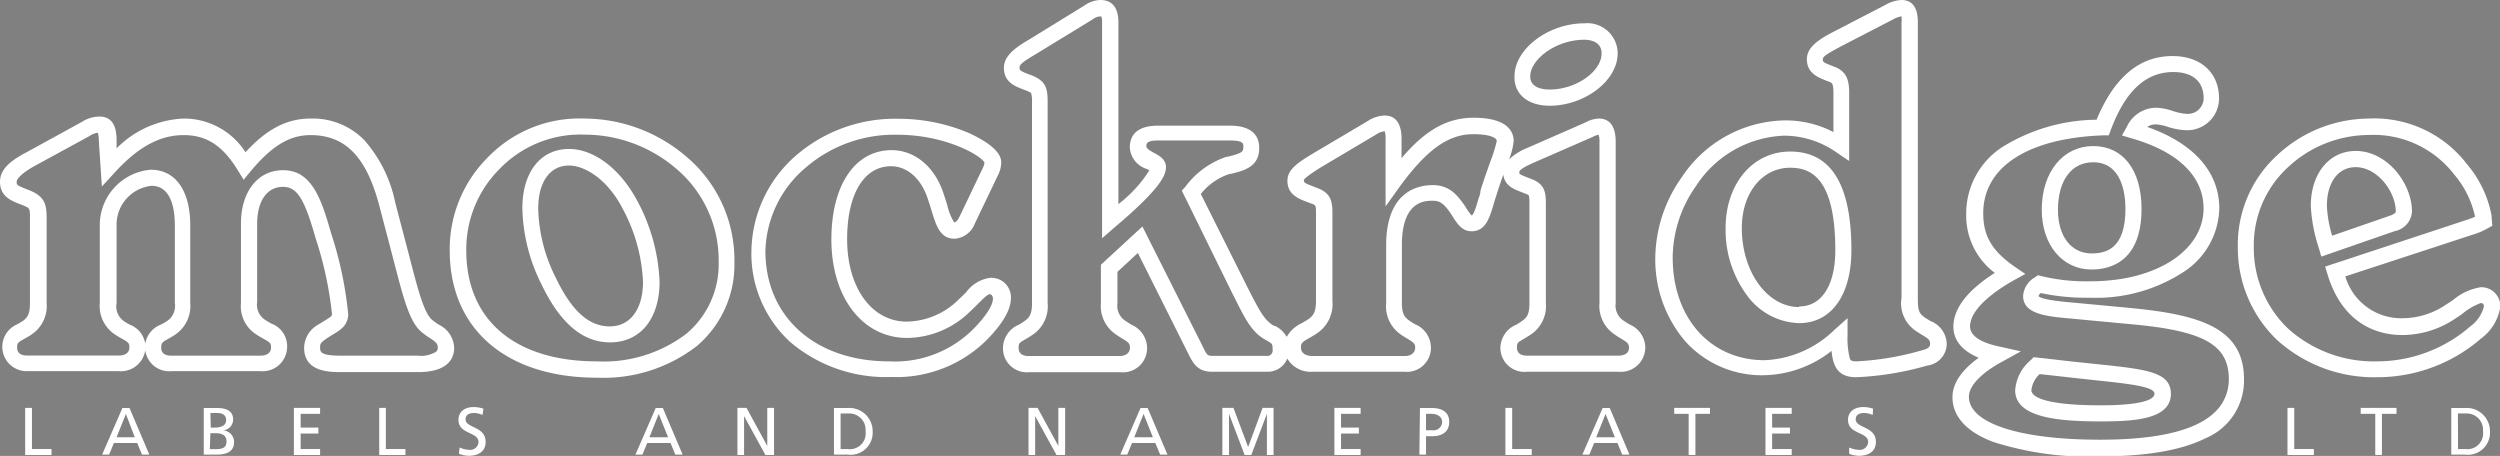 <svg id="Layer_1" data-name="Layer 1" xmlns="http://www.w3.org/2000/svg" viewBox="0 0 214.46 39.11"><rect x="0" y="0" width="214.46" height="39.11" fill="#808080" stroke="none"/><defs><style>.cls-1,.cls-3{fill:none;}.cls-1{stroke:#1d1d1b;stroke-width:0.05px;}.cls-2,.cls-4{fill:#fff;}.cls-2{fill-rule:evenodd;}</style></defs><title>logo</title><path class="cls-1" d="M32.32,33.3"/><polygon class="cls-2" points="2.16 39.03 4.42 39.03 4.42 38.52 2.74 38.52 2.74 34.99 2.16 34.99 2.16 39.03"/><path class="cls-2" d="M8.76,39h.6l.41-1h2l.41,1h.63l-1.7-4h-.61Zm2.8-1.49H10l.8-2Z"/><path class="cls-2" d="M17.48,39h1.07c.81,0,1.53-.21,1.53-1.08a1,1,0,0,0-.93-1h0A.94.94,0,0,0,20,36c0-.75-.57-1-1.4-1H17.48Zm.57-1.84h.38c.49,0,1,.09,1,.71s-.47.66-1,.66h-.43Zm0-1.73h.61c.33,0,.74.12.74.61s-.47.64-1,.64h-.32Z"/><polygon class="cls-2" points="25.21 39.03 27.46 39.03 27.46 38.52 25.79 38.52 25.79 37.19 27.31 37.19 27.31 36.68 25.79 36.68 25.79 35.5 27.46 35.5 27.46 34.99 25.21 34.99 25.21 39.03"/><polygon class="cls-2" points="32.53 39.03 34.78 39.03 34.78 38.52 33.1 38.52 33.1 34.99 32.53 34.99 32.53 39.03"/><path class="cls-2" d="M41.47,35.06a2.57,2.57,0,0,0-.85-.14c-.73,0-1.29.38-1.29,1.1,0,1.26,1.72,1,1.72,1.91a.72.72,0,0,1-.79.66,2.25,2.25,0,0,1-.83-.2l-.06.54a2.61,2.61,0,0,0,.83.17c.8,0,1.46-.34,1.46-1.2,0-1.34-1.72-1.16-1.72-1.93,0-.43.38-.54.7-.54a1.68,1.68,0,0,1,.75.17Z"/><path class="cls-2" d="M54.51,39h.6l.41-1h2l.41,1h.63l-1.7-4h-.61Zm2.8-1.49h-1.6l.8-2Z"/><polygon class="cls-2" points="63.26 39.03 63.83 39.03 63.83 35.71 63.84 35.71 65.66 39.03 66.4 39.03 66.4 34.99 65.82 34.99 65.82 38.24 65.81 38.24 64.04 34.99 63.26 34.99 63.26 39.03"/><path class="cls-2" d="M71.54,39h1.18A1.9,1.9,0,0,0,74.86,37a2,2,0,0,0-2.14-2H71.54Zm.57-3.53h.68A1.4,1.4,0,0,1,74.25,37a1.35,1.35,0,0,1-1.53,1.52h-.61Z"/><polygon class="cls-2" points="88.23 39.03 88.8 39.03 88.8 35.71 88.81 35.71 90.63 39.03 91.37 39.03 91.37 34.99 90.79 34.99 90.79 38.24 90.78 38.24 89.01 34.99 88.23 34.99 88.23 39.03"/><path class="cls-2" d="M96.1,39h.6l.41-1h2l.41,1h.63l-1.7-4h-.61Zm2.8-1.49H97.3l.8-2Z"/><polygon class="cls-2" points="104.86 39.03 105.43 39.03 105.43 35.53 105.44 35.53 106.77 39.03 107.34 39.03 108.67 35.53 108.68 35.53 108.68 39.03 109.25 39.03 109.25 34.99 108.31 34.99 107.07 38.35 105.81 34.99 104.86 34.99 104.86 39.03"/><polygon class="cls-2" points="114.47 39.03 116.72 39.03 116.72 38.52 115.04 38.52 115.04 37.19 116.57 37.19 116.57 36.68 115.04 36.68 115.04 35.5 116.72 35.5 116.72 34.99 114.47 34.99 114.47 39.03"/><path class="cls-2" d="M122.33,35.5h.49c.36,0,.89.18.89.69a.73.73,0,0,1-.81.72h-.57ZM121.76,39h.57V37.42h.57c.72,0,1.42-.32,1.42-1.22S123.64,35,122.81,35h-1Z"/><polygon class="cls-2" points="129.14 39.03 131.4 39.03 131.4 38.52 129.72 38.52 129.72 34.99 129.14 34.99 129.14 39.03"/><path class="cls-2" d="M135.74,39h.6l.41-1h2l.41,1h.62l-1.69-4h-.61Zm2.79-1.49h-1.6l.8-2Z"/><polygon class="cls-2" points="144.86 39.03 145.44 39.03 145.44 35.5 146.69 35.5 146.69 34.99 143.62 34.99 143.62 35.5 144.86 35.5 144.86 39.03"/><polygon class="cls-2" points="151.45 39.03 153.7 39.03 153.7 38.52 152.02 38.52 152.02 37.19 153.55 37.19 153.55 36.68 152.02 36.68 152.02 35.5 153.7 35.5 153.7 34.99 151.45 34.99 151.45 39.03"/><path class="cls-2" d="M160.68,35.06a2.62,2.62,0,0,0-.86-.14c-.72,0-1.29.38-1.29,1.1,0,1.26,1.73,1,1.73,1.91a.72.72,0,0,1-.79.66,2.31,2.31,0,0,1-.84-.2l0,.54a2.55,2.55,0,0,0,.82.17c.81,0,1.47-.34,1.47-1.2,0-1.34-1.73-1.16-1.73-1.93,0-.43.38-.54.7-.54a1.75,1.75,0,0,1,.76.17Z"/><polygon class="cls-2" points="196.23 39.03 198.49 39.03 198.49 38.52 196.81 38.52 196.81 34.99 196.23 34.99 196.23 39.03"/><polygon class="cls-2" points="203.76 39.03 204.33 39.03 204.33 35.5 205.58 35.5 205.58 34.99 202.51 34.99 202.51 35.5 203.76 35.5 203.76 39.03"/><path class="cls-2" d="M210.28,39h1.18A1.9,1.9,0,0,0,213.6,37a2,2,0,0,0-2.14-2h-1.18Zm.57-3.53h.67A1.4,1.4,0,0,1,213,37a1.35,1.35,0,0,1-1.53,1.52h-.61Z"/><path class="cls-3" d="M153.57,14.34c-2.41,0-4.15,2.18-4.15,5.17,0,3.74,2.2,6.78,4.91,6.78,1.95,0,3.11-1.83,3.11-4.88C157.44,15.07,155.23,14.34,153.57,14.34Z"/><path class="cls-3" d="M179.43,21.73c1.24,0,2.9-.4,2.9-3.82,0-1.2-.27-4-2.77-4-1.86,0-3,1.56-3,4.07C176.54,20.26,177.67,21.73,179.43,21.73Z"/><path class="cls-3" d="M53.42,17.88c-1.32-2.56-3.27-3.71-4.61-3.71-1.63,0-2.64,1.42-2.64,3.7a13.8,13.8,0,0,0,1.49,5.89C49,26.64,50.51,28,52.31,28s2.85-1.46,2.85-3.82A14.54,14.54,0,0,0,53.42,17.88Z"/><path class="cls-3" d="M184.82,33.77c0-.62-2.2-.85-5.24-1.17l-1.91-.21-2.7-.3a2.22,2.22,0,0,0-.71,1.39c0,.38.58,1.29,6,1.29C183.27,34.77,184.82,34.43,184.82,33.77Z"/><path class="cls-3" d="M14.94,26V19.34c0-1.27-.26-3.4-2-3.4a3.35,3.35,0,0,0-3,3.28V26a1.54,1.54,0,0,0,.68,1.54,5.09,5.09,0,0,0,.5.3,2.09,2.09,0,0,1,1.33,1.64,2.12,2.12,0,0,1,1.32-1.65c.16-.09.33-.18.49-.29A1.56,1.56,0,0,0,14.94,26Z"/><path class="cls-3" d="M205,18.51c.29-.09.52-.25.52-.35,0-1.72-1.58-3.82-3.44-3.82-1.5,0-2.47,1.3-2.47,3.32a10.39,10.39,0,0,0,.45,2.56Z"/><path class="cls-4" d="M37.62,27.84a6.23,6.23,0,0,1-.56-.41h0c-.7-.59-1.24-2.71-1.93-5.38l-1.23-4.69A11.53,11.53,0,0,0,31.23,12a6.18,6.18,0,0,0-4.59-1.83c-2,0-3.73.87-5.58,2.89a6.27,6.27,0,0,0-5.3-2.89A8.56,8.56,0,0,0,10,12.73l0-.68c0-.71-.1-2.05-1.45-2.05A2.86,2.86,0,0,0,7,10.47L2.39,13C1.18,13.64,0,14.37,0,15.59s.89,1.6,1.68,1.91l.31.12c.57.24.58.24.58,1.13V26c0,.93-.2,1.24-.62,1.54q-.25.16-.51.3a2.09,2.09,0,0,0,.9,4h7.85a2.11,2.11,0,0,0,2.27-1.79,2.07,2.07,0,0,0,2.24,1.79h7.64a2.1,2.1,0,0,0,2.29-2.08,2.06,2.06,0,0,0-1.35-2,5.92,5.92,0,0,1-.52-.31,1.53,1.53,0,0,1-.7-1.53V19.22c0-2,.85-3.19,2.22-3.19,1.2,0,1.83,1,2.79,4.39a31.22,31.22,0,0,1,1.41,6.52c0,.16-.08.24-.65.58l-.52.32h0a2.32,2.32,0,0,0-1.22,2c0,2.08,2.21,2.08,3.15,2.08h6.62c2.7,0,3.1-1.3,3.1-2.08A2.3,2.3,0,0,0,37.62,27.84ZM12.46,29.49a2.09,2.09,0,0,0-1.33-1.64,5.09,5.09,0,0,1-.5-.3A1.54,1.54,0,0,1,10,26V19.22a3.35,3.35,0,0,1,3-3.28c1.75,0,2,2.13,2,3.4V26a1.56,1.56,0,0,1-.67,1.54c-.16.11-.33.2-.49.29A2.12,2.12,0,0,0,12.46,29.49Zm24.95.68a2.43,2.43,0,0,1-1.57.34H29.22c-1.76,0-1.76-.34-1.76-.7s.06-.42.64-.83l.43-.27c.6-.35,1.34-.78,1.34-1.77A32.18,32.18,0,0,0,28.4,20c-.86-3.06-1.71-5.4-4.12-5.4-2.16,0-3.61,1.84-3.61,4.58V26A2.86,2.86,0,0,0,22,28.7a6.88,6.88,0,0,0,.61.36c.58.33.64.39.64.75,0,.63-.64.7-.91.7H14.7c-.87,0-.87-.53-.87-.7,0-.4.09-.46.63-.76a5.87,5.87,0,0,0,.59-.36A2.94,2.94,0,0,0,16.32,26V19.34c0-3-1.27-4.78-3.39-4.78a4.77,4.77,0,0,0-4.37,4.66V26a2.91,2.91,0,0,0,1.27,2.67,5.85,5.85,0,0,0,.63.38c.58.33.64.39.64.75,0,.63-.64.7-.91.7H2.34c-.87,0-.87-.53-.87-.7,0-.36.05-.42.64-.75a6.29,6.29,0,0,0,.62-.37A2.93,2.93,0,0,0,4,26V18.75c0-1.13-.1-1.86-1.44-2.41l-.33-.13c-.8-.32-.8-.36-.8-.62S1.9,14.83,3,14.22l4.68-2.55a1.49,1.49,0,0,1,.72-.28,3,3,0,0,1,.08.73L8.74,16l1.12-1.22c2-2.18,3.85-3.19,5.9-3.19s3.4,1,4.63,3l.51.83.62-.75c1.8-2.16,3.33-3.08,5.12-3.08,3,0,4.81,1.88,5.91,6.1l1.23,4.69c.88,3.42,1.38,5.25,2.37,6.09a6.19,6.19,0,0,0,.7.51c.56.37.7.5.7.82A.43.43,0,0,1,37.41,30.17Z"/><path class="cls-4" d="M58.75,13.33a13.48,13.48,0,0,0-8.59-3.16,10.94,10.94,0,0,0-8.39,3.41,11.09,11.09,0,0,0-3.19,7.92c0,6.72,4.84,10.9,12.63,10.9a13.08,13.08,0,0,0,8.56-2.71A9.15,9.15,0,0,0,63,22.47,11.59,11.59,0,0,0,58.75,13.33Zm.13,15.3A11.72,11.72,0,0,1,51.21,31C44.17,31,40,27.45,40,21.5a9.73,9.73,0,0,1,2.8-6.95,9.63,9.63,0,0,1,7.4-3,12.07,12.07,0,0,1,7.69,2.82,10.27,10.27,0,0,1,3.76,8.09A7.78,7.78,0,0,1,58.88,28.63Z"/><path class="cls-4" d="M48.81,12.78c-2.45,0-4,2-4,5.09a15.19,15.19,0,0,0,1.63,6.5c1.61,3.36,3.54,5,5.9,5,2.57,0,4.24-2,4.24-5.21a15.93,15.93,0,0,0-1.89-6.89C53.25,14.54,51,12.78,48.81,12.78ZM52.31,28c-1.8,0-3.28-1.33-4.65-4.21a13.8,13.8,0,0,1-1.49-5.89c0-2.28,1-3.7,2.64-3.7,1.34,0,3.29,1.15,4.61,3.71a14.54,14.54,0,0,1,1.74,6.27C55.16,26.51,54.07,28,52.31,28Z"/><path class="cls-4" d="M84.89,23.84a3.06,3.06,0,0,0-2,1.22c-.19.19-.39.39-.62.6a6.46,6.46,0,0,1-4.48,1.93c-3,0-5.12-2.9-5.12-7.07,0-3.86,1.44-6.26,3.77-6.26,1.38,0,2.58,1.06,3.14,2.77.12.36.23.69.32,1,.42,1.37.75,2.45,2,2.45a2,2,0,0,0,1.71-1.27l2-4.18a2.47,2.47,0,0,0,.28-1.11c0-1.18-2-2.15-2.8-2.52a15.46,15.46,0,0,0-6-1.21,13,13,0,0,0-8.63,3,11.06,11.06,0,0,0-4,8.29,10.29,10.29,0,0,0,3.33,7.86,12.67,12.67,0,0,0,8.67,3,11,11,0,0,0,8.26-3.25c1.35-1.4,2-2.55,2-3.52A1.67,1.67,0,0,0,84.89,23.84ZM76.28,31c-6.35,0-10.62-3.81-10.62-9.47a9.68,9.68,0,0,1,3.56-7.24A11.61,11.61,0,0,1,77,11.56c4.1,0,7.16,1.78,7.45,2.38a1.24,1.24,0,0,1-.13.45l-2,4.18c-.25.5-.41.5-.47.5h0a4.69,4.69,0,0,1-.59-1.47c-.09-.3-.2-.64-.32-1-.75-2.29-2.46-3.72-4.46-3.72-3.13,0-5.16,3-5.16,7.65,0,5,2.68,8.46,6.51,8.46a7.82,7.82,0,0,0,5.4-2.28h0c.25-.23.48-.46.68-.66.41-.41.8-.81,1-.81s.27.26.27.37c0,.33-.21,1.1-1.62,2.55A9.5,9.5,0,0,1,76.28,31Z"/><path class="cls-4" d="M132.93,9.07c3,0,5.84-2.14,5.84-4.49A2.6,2.6,0,0,0,135.92,2c-3.11,0-6,2.21-6,4.54C129.87,8.08,131.07,9.07,132.93,9.07Zm3-5.66c.35,0,1.46.09,1.46,1.17,0,1.56-2.2,3.1-4.45,3.1-.63,0-1.67-.15-1.67-1.12C131.26,5.14,133.41,3.41,135.92,3.41Z"/><path class="cls-4" d="M139.76,27.82l-.48-.31A1.55,1.55,0,0,1,138.6,26V12.25c0-.51,0-2.08-1.45-2.08a2.54,2.54,0,0,0-1.06.29l-.3.14h0l-4.73,2.07a5.09,5.09,0,0,0-1.61,1,5.78,5.78,0,0,0,.4-1.57c0-.74-.45-2-3.44-2-2.19,0-4.1,1-6.18,3.47V12c0-.52,0-2.09-1.46-2.09a2.79,2.79,0,0,0-1.45.48l-4.56,2.7c-1.29.78-2.32,1.39-2.32,2.41,0,1.19.93,1.54,1.75,1.85l.19.07c.51.18.51.18.51.87V25.8c0,1-.24,1.3-.71,1.62l-.52.31a2.8,2.8,0,0,0-1.28,1.17,2.3,2.3,0,0,0-1-.94l-.07,0c-.81-.42-1.27-1.34-2-2.73l-.3-.59-4-8a5.23,5.23,0,0,1,2.5-1.73l.1,0c1.13-.28,2.41-.6,2.41-2.21,0-1.92-2-1.92-2.59-1.92H99.34c-2,0-2.42,1-2.42,1.88a2.07,2.07,0,0,0,1.44,1.83l.24.12a11.25,11.25,0,0,1-2.66,2.9V1.92C95.94.33,95.11,0,94.4,0A2.53,2.53,0,0,0,93,.49l-4.88,3c-1.22.72-2,1.4-2,2.33,0,1.23.94,1.58,1.76,1.89l.16.06c.33.13.41.21.42.24a2.56,2.56,0,0,1,.07.76V26c0,.93-.21,1.24-.64,1.54-.16.12-.32.21-.48.31a2.19,2.19,0,0,0-1.37,2,2.05,2.05,0,0,0,2.25,2.08h7.85a2.06,2.06,0,0,0,2.26-2.08,2.2,2.2,0,0,0-1.35-2l-.47-.3A1.55,1.55,0,0,1,95.86,26V23.32l1.75-1.62,4.27,8.53c.49,1,.88,1.66,2.1,1.66h4.68a1.81,1.81,0,0,0,1.77-1.13,2.32,2.32,0,0,0,2.13,1.13h7.93a2.06,2.06,0,0,0,2.26-2.08,2.19,2.19,0,0,0-1.37-2c-.16-.1-.33-.19-.49-.31-.43-.3-.63-.61-.63-1.54V21c0-3.78,2-3.78,2.64-3.78s1,.25,1.65,1.25c.44.7.86,1.37,1.68,1.37,1.21,0,1.54-1.13,1.9-2.32.07-.25.15-.5.24-.78.21-.67.41-1.24.59-1.76.11.93.87,1.24,1.56,1.5l.25.1h0c.34.12.38.19.38.19a2.52,2.52,0,0,1,.05.63V26c0,.93-.19,1.23-.64,1.54-.15.11-.32.21-.48.31a2.19,2.19,0,0,0-1.37,2A2.06,2.06,0,0,0,131,31.89h7.84a2.1,2.1,0,0,0,2.3-2.08A2.19,2.19,0,0,0,139.76,27.82Zm-36.63,1.81L98,19.43l-3.56,3.28V26a2.92,2.92,0,0,0,1.26,2.67c.19.14.38.25.55.36.57.34.68.44.68.81s-.29.7-.87.7H88.24c-.57,0-.86-.24-.86-.7s.11-.45.69-.8a6.86,6.86,0,0,0,.58-.37A2.92,2.92,0,0,0,89.87,26V8.75c0-1.18-.14-1.79-1.37-2.29l-.18-.06c-.86-.33-.86-.38-.86-.6s.13-.41,1.35-1.13l4.91-3h0a1.18,1.18,0,0,1,.67-.26h.09a1.53,1.53,0,0,1,.06.53v18.5l1.15-1c3.82-3.23,4.33-4.39,4.33-5.09s-.6-1-1-1.22-.68-.39-.68-.59,0-.49,1-.49h6.12c1.2,0,1.2.26,1.2.53,0,.45-.09.55-1.36.87l-.09,0A7.26,7.26,0,0,0,101.7,16l-.32.35,4.38,8.91c.12.22.22.42.31.61.79,1.56,1.36,2.69,2.56,3.32l0,0c.51.29.54.3.54.81a.47.47,0,0,1-.54.53H104C103.58,30.51,103.55,30.51,103.13,29.63ZM126.8,17.16c-.18.6-.38,1.28-.56,1.32a4.23,4.23,0,0,1-.52-.73v0c-.68-1-1.36-1.87-2.81-1.87s-4,.68-4,5.17V26a2.93,2.93,0,0,0,1.22,2.67,6.86,6.86,0,0,0,.58.37c.58.35.69.45.69.8s-.29.7-.87.7h-7.93c-.37,0-1-.1-1-.75,0-.36.13-.47.76-.82.19-.11.41-.23.62-.38a3,3,0,0,0,1.32-2.76V18.25c0-1.13-.22-1.75-1.43-2.17l-.17-.07c-.85-.32-.85-.37-.85-.55s1.11-.9,1.65-1.22l4.55-2.7a1.56,1.56,0,0,1,.74-.28,2.17,2.17,0,0,1,.07.7v5.75L120.08,16c2.34-3.19,4.17-4.49,6.32-4.49,1.49,0,2,.35,2,.58a12.58,12.58,0,0,1-.56,1.79c-.23.66-.53,1.48-.84,2.47C127,16.64,126.87,16.91,126.8,17.16Zm12,13.35H131c-.58,0-.87-.24-.87-.7s.11-.45.69-.8c.18-.11.38-.23.58-.37A2.92,2.92,0,0,0,132.61,26V17.44c0-1.12-.19-1.7-1.33-2.12l-.26-.1c-.69-.27-.69-.3-.69-.43s.09-.33,1.27-.85l4.72-2.06.36-.16a1.31,1.31,0,0,1,.46-.16,2.08,2.08,0,0,1,.07.69V26a2.91,2.91,0,0,0,1.27,2.67c.19.14.39.26.57.37.58.35.69.44.69.8C139.74,30.41,139.17,30.51,138.83,30.51Z"/><path class="cls-4" d="M165.6,27.54l-.45-.28c-.55-.39-.63-.6-.63-1.71V1.92q0-1.92-1.41-1.92a3.08,3.08,0,0,0-1.37.42l-4.48,2.32C156,3.39,155,4.06,155,5.08c0,1.21,1,1.57,1.64,1.83l.31.12c.22.09.33.15.33,1v3.3a8.85,8.85,0,0,0-4.25-1,10.8,10.8,0,0,0-8.75,4.86A12.12,12.12,0,0,0,142,22a10.79,10.79,0,0,0,2.58,7.29,8.83,8.83,0,0,0,6.68,2.9,9.67,9.67,0,0,0,5.86-2.09c.12,1.31.53,2.26,2.11,2.26a25.8,25.8,0,0,0,6.09-1A1.9,1.9,0,0,0,167,29.51,2.17,2.17,0,0,0,165.6,27.54ZM159.27,31c-.47,0-.52-.11-.58-.23a7,7,0,0,1-.2-2l0-1.48-1.12,1a9.12,9.12,0,0,1-6,2.61c-4.64,0-7.88-3.62-7.88-8.8a10.73,10.73,0,0,1,2-6.14A9.42,9.42,0,0,1,153,11.64a7.82,7.82,0,0,1,4.55,1.44l1.08.73V8c0-1.07-.19-1.82-1.18-2.24h0l-.34-.13c-.74-.29-.74-.33-.74-.54s.16-.37,1.57-1.12l4.46-2.31a2.41,2.41,0,0,1,.72-.26,2.28,2.28,0,0,1,0,.53V25.55a2.85,2.85,0,0,0,1.23,2.84l.53.34c.59.35.69.44.69.78,0,.11,0,.35-.59.51A24.74,24.74,0,0,1,159.27,31Z"/><path class="cls-4" d="M153.57,13c-3.21,0-5.54,2.76-5.54,6.56a9.42,9.42,0,0,0,1.83,5.77,5.72,5.72,0,0,0,4.47,2.39c2.77,0,4.49-2.4,4.49-6.26C158.82,15.8,157.06,13,153.57,13Zm.76,13.34c-2.71,0-4.91-3-4.91-6.78,0-3,1.74-5.17,4.15-5.17,1.66,0,3.87.73,3.87,7.07C157.44,24.46,156.28,26.29,154.33,26.29Z"/><path class="cls-4" d="M182.75,26.42l-5-.47c-.73-.06-2.67-.24-2.87-.55a0,0,0,0,1,0,0s0-.12.19-.26a18.86,18.86,0,0,0,4.23.4,13.74,13.74,0,0,0,8-2.2,6.67,6.67,0,0,0,3.08-5.45c0-3.14-2.19-5.6-6.18-7a1.24,1.24,0,0,1,.76-.22,4,4,0,0,1,1,.21,5.69,5.69,0,0,0,1.6.29,2.73,2.73,0,0,0,2.8-2.71c0-2.22-1.56-3.65-4-3.65-2.86,0-5,1.84-6.51,5.46a15.61,15.61,0,0,0-8.06,2.33,6.79,6.79,0,0,0-3.12,5.73,6.14,6.14,0,0,0,2.45,5.08c-2.36,1.51-3.55,3.06-3.55,4.62,0,.85.41,1.92,2.17,2.66-1.83,1.32-2.25,2.53-2.25,3.38,0,1.14.6,2.74,3.47,3.83a26.6,26.6,0,0,0,9.16,1.25c4,0,7-.52,9.07-1.55a5.36,5.36,0,0,0,3.31-5C192.53,28.16,188.79,27,182.75,26.42Zm-2.6,11.3c-6.94,0-11.25-1.42-11.25-3.69,0-.9,1-2,2.85-3l1.61-.89-1.79-.4C170.39,29.5,169,29,169,28c0-1.17,1.33-2.58,3.74-3.95l1-.55-.91-.62c-1.94-1.35-2.7-2.63-2.7-4.58,0-4,3.86-6.46,10.31-6.69l.46,0,.16-.43c1.25-3.36,3-5,5.38-5,1.66,0,2.6.82,2.6,2.26a1.36,1.36,0,0,1-1.41,1.33,4.55,4.55,0,0,1-1.21-.24A5.25,5.25,0,0,0,185,9.24a2.8,2.8,0,0,0-2.55,1.63l-.42.75.84.25c4,1.15,6.16,3.28,6.16,6,0,3.63-4.07,6.26-9.68,6.26a16.41,16.41,0,0,1-4.21-.44l-.32-.08-.27.19a2,2,0,0,0-1,1.58c0,1.58,2,1.76,4.13,1.95l5,.47c6.37.56,8.52,1.76,8.52,4.75C191.14,36,187.45,37.72,180.15,37.72Z"/><path class="cls-4" d="M179.43,23.12c1.6,0,4.28-.68,4.28-5.21,0-3.32-1.59-5.38-4.15-5.38s-4.41,2.2-4.41,5.46C175.15,21,176.91,23.12,179.43,23.12Zm.13-9.2c2.5,0,2.77,2.79,2.77,4,0,3.42-1.66,3.82-2.9,3.82-1.76,0-2.89-1.47-2.89-3.74C176.54,15.48,177.7,13.92,179.56,13.92Z"/><path class="cls-4" d="M179.72,31.22l-1.9-.2-3.37-.38-.23.24a3.71,3.71,0,0,0-1.35,2.6c0,2.36,3.72,2.67,7.36,2.67,2.89,0,6-.18,6-2.38C186.2,31.9,184.17,31.68,179.72,31.22Zm-5.46,2.26a2.22,2.22,0,0,1,.71-1.39l2.7.3,1.91.21c3,.32,5.24.55,5.24,1.17s-1.55,1-4.59,1C174.84,34.77,174.26,33.86,174.26,33.48Z"/><path class="cls-4" d="M212.8,24.64a4.92,4.92,0,0,0-2.41,1.13l-.82.53a6.66,6.66,0,0,1-3.48,1,5,5,0,0,1-4.9-3.59L212,20.17a7.24,7.24,0,0,0,1-.37l.8-.43-.07-.91a9.52,9.52,0,0,0-2.09-4.36,10,10,0,0,0-8.43-3.93,11.62,11.62,0,0,0-7.86,3.14,10.4,10.4,0,0,0-3.38,7.85,10.93,10.93,0,0,0,3.36,8,12.41,12.41,0,0,0,8.6,3.2,13.6,13.6,0,0,0,8.94-3.35,4.1,4.1,0,0,0,1.62-2.74A1.63,1.63,0,0,0,212.8,24.64ZM211.91,28a12.21,12.21,0,0,1-8,3,11,11,0,0,1-7.64-2.82,9.56,9.56,0,0,1-2.93-7,9.07,9.07,0,0,1,2.94-6.84,10.21,10.21,0,0,1,6.91-2.76,8.74,8.74,0,0,1,7.35,3.4,8.21,8.21,0,0,1,1.78,3.61,6.52,6.52,0,0,1-.74.28l-12.12,4,.2.65c1,3.36,3.3,5.22,6.44,5.22a8.15,8.15,0,0,0,4.2-1.2l.87-.57A5.3,5.3,0,0,1,212.8,26a.25.25,0,0,1,.28.28A3,3,0,0,1,211.91,28Z"/><path class="cls-4" d="M206.91,18.16c0-2.41-2.11-5.21-4.83-5.21-2.27,0-3.85,1.94-3.85,4.71a13.63,13.63,0,0,0,.7,3.65l.2.7,6.29-2.18A1.83,1.83,0,0,0,206.91,18.16Zm-4.83-3.82c1.86,0,3.44,2.1,3.44,3.82,0,.1-.23.26-.52.35l-4.94,1.71a10.39,10.39,0,0,1-.45-2.56C199.61,15.64,200.58,14.34,202.08,14.34Z"/></svg>